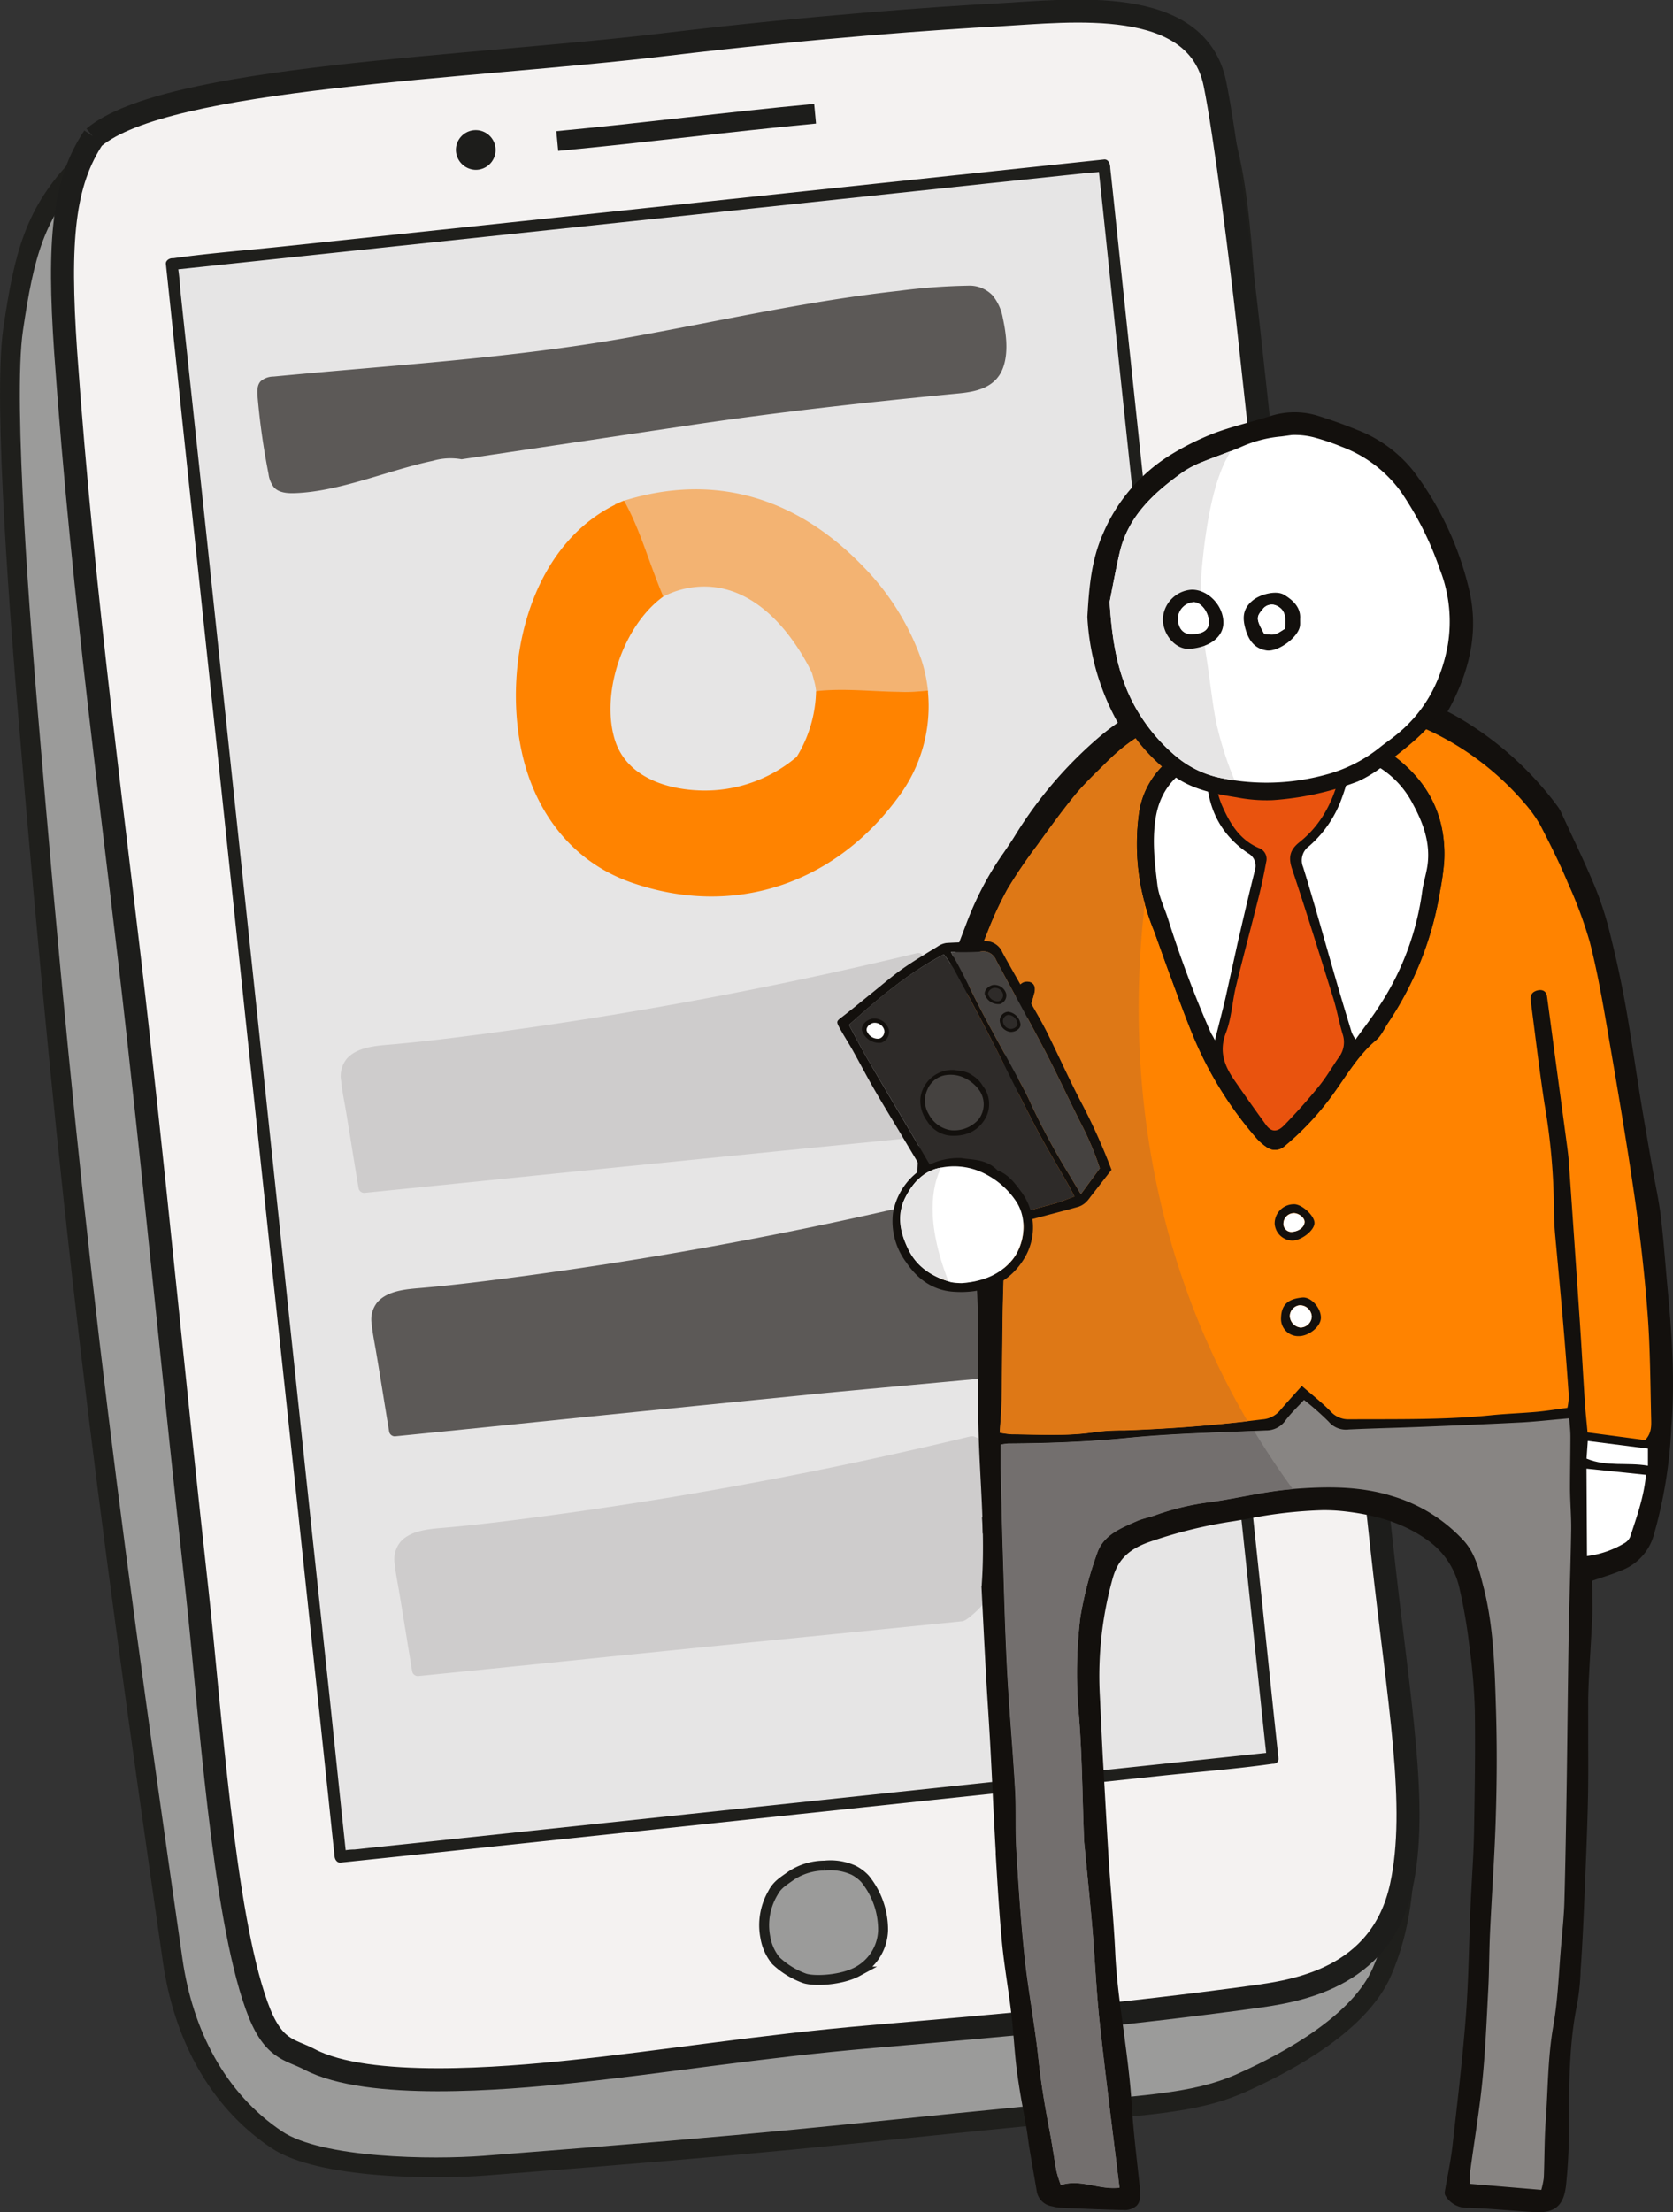 <svg xmlns="http://www.w3.org/2000/svg" width="332.365" height="439.428" viewBox="0 0 332.365 439.428">
  <rect x="0" y="0" width="332.365" height="439.428" fill="#333333" stroke="none"/>
  <g id="Group_2877" data-name="Group 2877" transform="translate(-840.027 -4101.994)">
    <g id="Layer_2" data-name="Layer 2" transform="translate(840.03 4101.854)">
      <g id="Layer_1" data-name="Layer 1" transform="translate(1.97 2.338)">
        <path id="Path_6664" data-name="Path 6664" d="M16.071,34.453C6.8,43.873,4.768,52.522,2.611,67.064s1.715,61.614,2.942,76.324c8.409,100.581,14.734,150.531,28.755,247.769,2.068,14.349,8.626,27.512,20.682,35.577,8.561,5.732,30.975,5.94,41.244,5.146,61.052-4.738,65.181-5.652,107.836-9.836,22.887-2.253,32.867-2.261,42.639-6.638s23.456-12.025,27.8-21.973c7.511-17.155,3.9-37.444,1.828-62.527-7.968-96.324-17.692-161.449-28.458-265.469-1.291-12.433-1.443-42.487-12.137-49-7.768-4.706-28.819-7.215-37.813-5.924C135.266,19.359,78.735,25.579,16.071,34.453" transform="translate(-1.97 -3.894)" fill="#9b9b9a" stroke="#1f1f1c" stroke-miterlimit="10" stroke-width="3.93"/>
        <path id="Path_6665" data-name="Path 6665" d="M21.237,27.335c-6.092,9.123-7.135,20.45-5.611,42.743C19.193,120.4,25.518,164.8,30.111,206.484c4.81,43.609,6.8,65.95,11.608,109.567,2.6,23.5,5.171,63.882,11.832,82.448,3.207,8.994,6.5,8.6,10.509,10.7,11.72,6.165,38.623,3.832,51.8,2.469,18.3-1.884,37.516-5.066,60.018-6.99,26.735-2.293,49.244-4.273,75.306-7.816,8.449-1.146,25.757-3.463,29.789-22.045,3.439-15.864-.505-36.506-3.776-66.423Q263.828,186.146,250.464,63.9c-1.13-10.333-4.5-37.372-6.533-47.184C240.284-.923,215.265,2.284,201,3.085c-11.616.609-36.755,2.357-66.5,5.924-39.1,4.682-98.866,6.309-113.271,18.438" transform="translate(-4.555 -2.338)" fill="#f4f2f1" stroke="#1d1d1b" stroke-miterlimit="10" stroke-width="4.57"/>
        <rect id="Rectangle_1810" data-name="Rectangle 1810" width="186.26" height="318.145" transform="matrix(0.994, -0.105, 0.105, 0.994, 32.147, 50.266)" fill="#e6e5e5"/>
        <path id="Path_6666" data-name="Path 6666" d="M260.523,355.49l-18.542,1.964-44.162,4.682-53.381,5.652-46.423,4.922-15.183,1.6-4.73.505a12.827,12.827,0,0,0-2.485.265,1.38,1.38,0,0,1-.313,0l1.162,1.162-.9-8.489-2.4-22.991-3.631-33.989-4.409-41.613-4.81-45.6-4.858-45.853L50.928,134.96,47.088,98.7,44.306,72.753l-.858-8.08a41.059,41.059,0,0,0-.441-4.217c-.04-.168-.04-.353-.064-.529l-1.162,1.138L60.323,59.1l44.17-4.682,53.381-5.652L204.3,43.83l15.183-1.6,4.73-.5a12.737,12.737,0,0,0,2.477-.265,1.4,1.4,0,0,1,.321,0l-1.17-1.162.906,8.489,2.4,22.991,3.6,33.981,4.409,41.621,4.81,45.6,4.858,45.854,4.537,42.751,3.84,36.258,2.75,25.981c.433,4.1.85,8.209,1.307,12.313,0,.184.04.361.056.537.152,1.475,2.485,1.491,2.333,0l-.906-8.489-2.4-22.991-3.6-33.989-4.409-41.613-4.81-45.6-4.858-45.853-4.537-42.751-3.84-36.29-2.75-25.973c-.433-4.1-.85-8.217-1.307-12.321a1.7,1.7,0,0,0-.056-.529c-.064-.577-.489-1.243-1.162-1.17l-18.542,1.964-44.17,4.682-53.381,5.66L64.491,56.328c-7.447.8-14.967,1.355-22.39,2.4h-.321c-.569.064-1.235.489-1.162,1.17l.9,8.489,2.4,22.991,3.6,33.989,4.409,41.613,4.81,45.6L61.6,258.436l4.585,42.719,3.84,36.258,2.758,25.981c.433,4.1.85,8.209,1.3,12.321a1.7,1.7,0,0,0,.056.529c.064.577.489,1.235,1.17,1.17l18.526-1.94,44.162-4.673,53.381-5.66,46.423-4.914c7.455-.8,14.975-1.355,22.4-2.4l.313-.04C262,357.662,262.014,355.329,260.523,355.49Z" transform="translate(-9.635 -9.631)" fill="#1f1f1c"/>
        <path id="Path_6667" data-name="Path 6667" d="M137.61,33.2c18.141-1.707,33.083-3.712,51.224-5.419" transform="translate(-28.876 -7.385)" fill="none" stroke="#1d1d1b" stroke-miterlimit="10" stroke-width="3.93"/>
        <path id="Path_6668" data-name="Path 6668" d="M116.434,39.728a3.944,3.944,0,1,0-3.944-3.944A4.008,4.008,0,0,0,116.434,39.728Z" transform="translate(-23.893 -8.19)" fill="#1d1d1b"/>
        <path id="Path_6669" data-name="Path 6669" d="M200.89,461.855a12.129,12.129,0,0,0-6.549,1.932c-1.6,1.154-2.886,1.844-3.768,3.6a12.634,12.634,0,0,0-1.451,8.738,9.828,9.828,0,0,0,2.092,4.625,16.362,16.362,0,0,0,5.772,3.527c2.036.617,7.311.321,10.421-1.363a9.62,9.62,0,0,0,5.106-8.209,16.059,16.059,0,0,0-3.591-10.221,8.32,8.32,0,0,0-2.269-1.707,11.167,11.167,0,0,0-5.764-.922" transform="translate(-39.048 -93.478)" fill="#9b9b9a" stroke="#1f1f1c" stroke-miterlimit="10" stroke-width="1.97"/>
        <path id="Path_6670" data-name="Path 6670" d="M167.209,140.329c8.97-1.251,15.977,4.521,20.69,11.536a42.84,42.84,0,0,1,3.134,5.427c.216.729.409,1.459.585,2.164a14.159,14.159,0,0,1,.257,1.491c5.018,1.066,10.149.521,15.231.224,2.341-.136,4.666-.12,7.006-.072a29.659,29.659,0,0,0-1.363-6.5A50.383,50.383,0,0,0,201.2,136.16c-12.986-13.475-29.228-18.726-47.481-13.059-.641.2-1.218.465-1.828.7,1.772,6.718,6.132,12.369,9.62,18.349A17.764,17.764,0,0,1,167.209,140.329Z" transform="translate(-31.709 -25.846)" fill="#ff8300" opacity="0.5"/>
        <path id="Path_6671" data-name="Path 6671" d="M186.993,161.505a25.953,25.953,0,0,1-3.832,13.011l-.2.176a28.234,28.234,0,0,1-16.2,6.485c-7.728.473-17.411-1.916-19.824-10.277-2.71-9.363,1.876-22.518,9.7-28.193-2.83-6.662-4.625-13.459-7.8-19.047-18.438,7.664-24.121,31.632-20.394,49.509,2.517,12.1,9.924,22.157,21.78,26.31,20.321,7.127,40.386.369,53.028-16.834a30.1,30.1,0,0,0,5.948-21.251C201.856,162.2,194.328,160.671,186.993,161.505Z" transform="translate(-26.843 -26.404)" fill="#ff8300"/>
        <path id="Path_6672" data-name="Path 6672" d="M199.006,238.025c1.459-.345.842-2.6-.617-2.245q-30.358,7.335-61.229,12.377-15.351,2.5-30.815,4.425c-4.217.521-8.433.994-12.666,1.355-2.83.24-6.469.513-8.505,2.774a5.475,5.475,0,0,0-1.146,4.465c.176,1.844.561,3.655.874,5.483.89,5.291,1.707,10.59,2.605,15.88a1.154,1.154,0,0,0,1.122.858q19.239-1.94,38.414-3.9l44.21-4.433,25.484-2.533c1.483-.152,1.491-2.477,0-2.333h0" transform="translate(-18.229 -48.638)" fill="#cecccc"/>
        <path id="Path_6673" data-name="Path 6673" d="M215.2,358.719c1.459-.353-2.036-3.575-3.5-3.207q-30.374,7.335-61.229,12.377-15.367,2.5-30.823,4.425c-4.217.521-8.425.994-12.666,1.355-2.822.24-6.469.505-8.5,2.774a5.445,5.445,0,0,0-1.146,4.465c.176,1.844.561,3.655.866,5.475.89,5.291,1.715,10.6,2.605,15.888a1.17,1.17,0,0,0,1.122.858q19.239-1.932,38.414-3.9,22.1-2.237,44.218-4.433l25.516-2.557c1.475-.144,6.99-6.068,5.491-5.916Z" transform="translate(-20.879 -72.39)" fill="#cecccc"/>
        <path id="Path_6674" data-name="Path 6674" d="M206.605,298.346c-.136-1.5.842-2.605-.617-2.253q-30.358,7.351-61.229,12.377-15.367,2.5-30.815,4.425c-4.225.521-8.433.994-12.666,1.355-2.83.241-6.477.513-8.505,2.782a5.428,5.428,0,0,0-1.146,4.457c.176,1.844.561,3.655.866,5.483.9,5.291,1.715,10.59,2.605,15.888a1.162,1.162,0,0,0,1.13.85q19.239-1.924,38.406-3.9,22.117-2.221,44.218-4.425c8.5-.85,30.35-2.79,38.847-3.631,1.475-.152,1.034-20.554-.465-20.41l-7.64-7.319Z" transform="translate(-19.744 -60.596)" fill="#5c5957"/>
        <path id="Path_6675" data-name="Path 6675" d="M375.922,276.29q-.232-2.477-.441-4.938c-.273-3.247-.561-6.6-.954-9.892-.273-2.229-.7-4.457-1.114-6.613-.208-1.09-.425-2.18-.609-3.271l-.345-1.964c-.641-3.688-1.307-7.5-1.924-11.223-.377-2.341-.738-4.682-1.1-7.022-.6-3.912-1.227-7.952-1.94-11.912-.8-4.473-1.82-9.195-3.03-14.045a65.994,65.994,0,0,0-3.03-9.419c-1.515-3.639-3.207-7.271-4.858-10.774l-1.908-4.112a6.55,6.55,0,0,0-.737-1.194,65.5,65.5,0,0,0-20.185-17.86c-.489-.273-1.01-.553-1.6-.842.232-.385.449-.762.649-1.146,4.249-8.137,5.427-15.736,3.607-23.247a62.9,62.9,0,0,0-11-23.352,26.229,26.229,0,0,0-11.223-8.217c-2.445-1-4.914-1.892-7.335-2.653a15.736,15.736,0,0,0-9.732-.136c-1.467.473-2.982.9-4.449,1.307-2.237.625-4.545,1.275-6.782,2.108a53.014,53.014,0,0,0-8.545,4.217,33.981,33.981,0,0,0-13.564,15.64c-2.349,5.219-2.822,10.6-3.167,16.594v.152a48.283,48.283,0,0,0,5.724,20.354l.329.585a48.2,48.2,0,0,0-4.12,3.207,82.473,82.473,0,0,0-16.169,18.991c-.746,1.234-1.6,2.461-2.4,3.647a58.669,58.669,0,0,0-3.207,5.05,64.692,64.692,0,0,0-4.192,8.994c-.369.978-.746,1.956-1.114,2.926-2,5.235-4.08,10.646-4.954,16.393-.321,2.084-.657,4.168-.994,6.253-.617,3.784-1.251,7.7-1.756,11.584a168.072,168.072,0,0,0-.85,27.047v.617a3.783,3.783,0,0,1,4.85.505,4.238,4.238,0,0,1,6.605,3.022c.962,10.638.369,21.291.617,31.953.24,10.349,1.379,20.554.649,30.919a1.131,1.131,0,0,1-.056.433c.249,5.235.529,10.718.85,16.658q.216,3.944.473,7.872c.16,2.621.329,5.235.465,7.856.16,2.91.3,5.812.441,8.722.184,3.8.377,7.736.6,11.6v.521c.337,5.756.689,11.7,1.243,17.54.265,2.766.673,5.555,1.058,8.249.289,1.948.577,3.96.8,5.932.208,1.715.353,3.479.5,5.179.168,2.044.345,4.16.617,6.237.361,2.669.8,5.355,1.3,7.944.224,1.307.457,2.613.681,3.912.1.6.176,1.2.257,1.8s.176,1.251.281,1.876c.457,2.726.93,5.451,1.4,8.177a3.615,3.615,0,0,0,2.99,3.078l.385.088a6.483,6.483,0,0,0,1.2.2l2.269.1c3.295.136,6.694.289,10.052.353h.249a3.535,3.535,0,0,0,2.75-.89c.705-.8.754-1.844.625-3.207-.184-1.892-.4-3.784-.609-5.676-.4-3.631-.8-7.383-1.034-11.063-.289-4.97-.97-9.948-1.6-14.766-.705-5.1-1.435-10.365-1.675-15.576-.168-3.615-.457-7.279-.729-10.822-.184-2.349-.377-4.77-.529-7.151-.441-6.918-.8-13.852-1.194-20.554-.136-2.5-.249-4.994-.369-7.5-.08-1.691-.152-3.391-.24-5.082a72.147,72.147,0,0,1,2.541-23.127c1.01-3.623,3.014-5.692,6.934-7.159a92.048,92.048,0,0,1,17.2-4.265l2.718-.465a88.875,88.875,0,0,1,14.91-1.707,36.689,36.689,0,0,1,4.81.289c6.605.8,11.608,2.589,15.76,5.5a15.864,15.864,0,0,1,6.517,9.467,106.783,106.783,0,0,1,2.02,11.672,119.02,119.02,0,0,1,1.09,12.7c.112,7.688,0,15.279-.16,24.322-.056,3.07-.232,6.2-.409,9.243-.1,1.876-.208,3.744-.289,5.611-.1,2.453-.184,4.946-.257,7.351-.144,4.714-.3,9.58-.665,14.341-.593,7.656-1.483,15.423-2.341,22.935l-.329,2.926c-.24,2.108-.641,4.233-1.018,6.277-.176.938-.345,1.852-.5,2.75a1.218,1.218,0,0,0,.184.866,4.906,4.906,0,0,0,4.513,2.325c2.6.08,5.259.289,7.824.489,1.812.136,3.688.281,5.547.385h.7c4.088,0,4.97-2.541,5.315-5.283a106.168,106.168,0,0,0,.577-12.6c0-1.066,0-2.124,0-3.207.1-7.151.289-13.628,1.6-20.041a45.254,45.254,0,0,0,.713-6.517c0-.449.048-.9.08-1.339.24-3.607.441-7.455.617-11.776l.176-4.233c.24-5.74.489-11.672.609-17.524.064-3.207.048-6.517.04-9.7s0-6.686,0-10.02c.072-3.142.265-6.341.449-9.443.128-2.237.265-4.545.361-6.83.056-1.483,0-2.982,0-4.433q0-1.243-.048-2.477l1.6-.545c1.6-.513,3.086-1.01,4.561-1.643a10.581,10.581,0,0,0,6.132-6.982,92.528,92.528,0,0,0,3.463-21.38C377.373,293.854,376.676,284.338,375.922,276.29Z" transform="translate(-46.555 -22.058)" fill="#13100d"/>
        <path id="Path_6676" data-name="Path 6676" d="M375.031,289.8c-.465-4.938-.8-9.884-1.395-14.8-.393-3.295-1.138-6.549-1.716-9.828-.8-4.4-1.539-8.818-2.261-13.227-1.026-6.3-1.908-12.634-3.038-18.919-.8-4.682-1.86-9.339-3.014-13.964a65,65,0,0,0-2.974-9.243c-2.092-5.018-4.473-9.916-6.75-14.854a5.755,5.755,0,0,0-.6-.97,64.034,64.034,0,0,0-19.816-17.54,54.3,54.3,0,0,0-14.654-5.547,77.838,77.838,0,0,0-11.351-1.379,73.066,73.066,0,0,0-9.179-.168,51.776,51.776,0,0,0-8.225,1.058c-4.473.93-8.882,2.156-13.339,3.207-5.1,1.154-9.275,4.008-13.083,7.359A80.652,80.652,0,0,0,247.7,199.7c-1.8,2.934-3.92,5.668-5.611,8.658a63.48,63.48,0,0,0-4.08,8.818c-2.341,6.253-4.994,12.417-6.012,19.087-.906,5.932-1.964,11.856-2.742,17.8a162.357,162.357,0,0,0-.8,26.855c.048,1.539.064,3.07.072,4.609a4.008,4.008,0,0,1,3.271.337q0-6.253-.08-12.5c0-1.515-.168-3.038-.048-4.537.5-6.076,1.026-12.153,1.651-18.213.281-2.758.746-5.5,1.267-8.225.866-4.489,1.675-9,2.838-13.419A91.727,91.727,0,0,1,241,218.727a69.928,69.928,0,0,1,4.064-8.818,97.743,97.743,0,0,1,5.78-8.529c2.453-3.4,4.906-6.806,7.559-10.052,1.868-2.277,4.048-4.313,6.141-6.413,3.407-3.4,7.215-6.317,11.864-7.7s9.62-2.621,14.429-3.615c6.694-1.355,13.443-.89,20.193-.144a56.571,56.571,0,0,1,36.739,19.432,27.137,27.137,0,0,1,3.15,4.409c1.924,3.728,3.776,7.5,5.419,11.367a86.078,86.078,0,0,1,4.377,11.784c1.475,5.724,2.5,11.568,3.5,17.4,1.892,11,3.768,22.013,5.379,33.051,1.122,7.736,2.012,15.52,2.605,23.311.529,6.942.545,13.924.713,20.891,0,1.387.128,2.878-1.194,4.321l-11.447-1.523c-.2-2.221-.417-4.12-.537-6.02-.353-5.339-.641-10.686-1-16.033q-1.058-15.848-2.18-31.7c-.072-1.042-.208-2.084-.345-3.126q-1.1-8.225-2.213-16.45c-.593-4.425-1.17-8.866-1.78-13.291-.152-1.09-1.034-1.475-2.108-1.114-1.21.409-1.218,1.307-1.082,2.317.906,6.694,1.659,13.419,2.758,20.089a128.034,128.034,0,0,1,1.884,20.714c0,1.716.08,3.431.224,5.138.505,5.884,1.066,11.768,1.6,17.636q.625,7.263,1.13,14.542a12.825,12.825,0,0,1-.273,2.325c-2.164.281-4.136.593-6.125.8-3.038.273-6.1.369-9.131.681-9.387.962-18.806.762-28.21.8a4.73,4.73,0,0,1-3.543-1.523c-1.772-1.812-3.792-3.383-5.756-5.106-1.6,1.828-3.038,3.383-4.409,4.954a5.018,5.018,0,0,1-3.455,1.691c-9.091,1.146-18.221,1.828-27.376,2.172a43.888,43.888,0,0,0-5.443.273c-5.611.93-11.263.537-16.906.5a19.015,19.015,0,0,1-2.4-.321c.136-2.4.337-4.706.377-6.974.16-8.225.1-16.458.433-24.674.281-6.67,1.026-13.323,1.6-19.977.385-4.762,1.066-9.523,1.114-14.285a102.007,102.007,0,0,1,1.691-15.079c.345-2.148,1.122-4.225,1.667-6.349.273-1.05,0-2.06-1.122-2.253a1.876,1.876,0,0,0-2.164,1.427c-.048.176-.048.377-.1.561a72.867,72.867,0,0,0-2.79,15.159c-.313,3.207-.248,6.477-.513,9.708-.449,5.475-1.042,10.942-1.555,16.409-.24,2.565-.441,5.13-.657,7.7-.3,3.615-.754,7.215-.874,10.838-.16,5.138-.08,10.285-.112,15.423,0,.746-.08,1.483-.128,2.317h-.553v2.148h.593v3.744h-.665v1.876h.6c-.569,6.718.6,12.89.329,19.351-.281-.08-.553-.16-.8-.257.08,1.066.128,2.132.152,3.207l.882.257c0,2.2-.048,4.369.048,6.525q.457,10.165,1.018,20.313c.289,5.243.657,10.485.946,15.728.361,6.774.641,13.548,1.042,20.321.353,6,.7,12.025,1.267,18.013.457,4.738,1.307,9.427,1.868,14.157.449,3.792.609,7.616,1.106,11.4.529,3.952,1.315,7.872,1.972,11.816.2,1.219.337,2.453.537,3.672.457,2.726.93,5.443,1.411,8.169a2.4,2.4,0,0,0,2.036,2.108,9.722,9.722,0,0,0,1.411.273c4.088.168,8.193.361,12.289.449,2.2,0,2.629-.513,2.4-2.8-.545-5.611-1.323-11.175-1.643-16.786-.585-10.173-2.846-20.161-3.311-30.35-.281-5.988-.874-11.968-1.259-17.957-.441-6.846-.8-13.708-1.194-20.562-.232-4.193-.4-8.385-.609-12.586a72.756,72.756,0,0,1,2.581-23.5c1.138-4.1,3.527-6.413,7.664-7.96a92.787,92.787,0,0,1,17.323-4.353c7.527-1.259,15.095-2.87,22.75-1.892,5.772.738,11.383,2.253,16.305,5.708a17.011,17.011,0,0,1,7,10.165,106.429,106.429,0,0,1,2.036,11.8,117.074,117.074,0,0,1,1.1,12.826c.128,8.121,0,16.241-.152,24.362-.1,4.962-.489,9.924-.705,14.894-.313,7.215-.369,14.51-.922,21.732-.665,8.65-1.7,17.275-2.677,25.9-.353,3.118-1.026,6.2-1.523,9.1a3.776,3.776,0,0,0,3.551,1.788c4.473.128,8.93.633,13.4.874,3.287.176,4.345-.938,4.762-4.225a141.745,141.745,0,0,0,.593-15.656c.1-6.766.265-13.556,1.667-20.241a55.865,55.865,0,0,0,.8-7.7q.385-5.868.609-11.744c.3-7.215.641-14.486.8-21.732.136-6.573-.064-13.155.088-19.728.12-5.427.585-10.854.8-16.289.1-2.349-.064-4.706-.064-7.054a1.7,1.7,0,0,1,.24-.746c2.4-.8,4.593-1.459,6.67-2.349a9.4,9.4,0,0,0,5.459-6.237,92.188,92.188,0,0,0,3.415-21.107A174.721,174.721,0,0,0,375.031,289.8Zm-18.51,67.818c-.168,10.133-.257,20.265-.409,30.4-.12,7.632-.24,15.231-.449,22.895-.072,2.766-.369,5.531-.6,8.3-.481,5.507-.617,11.087-1.6,16.514-1.106,6.253-1.058,12.546-1.507,18.822-.273,3.776-.232,7.583-.385,11.367a16.454,16.454,0,0,1-.5,2.4l-14.245-1.2a22.3,22.3,0,0,1,.144-2.661c.8-5.956,1.836-11.88,2.4-17.86s.906-12.193,1.235-18.245c.192-3.72.168-7.455.345-11.183.369-7.824.946-15.64,1.162-23.472.2-7.167.216-14.341,0-21.5-.249-7.808-.465-15.648-2.357-23.247-.85-3.423-1.6-6.974-4.1-9.676a31.44,31.44,0,0,0-14.117-8.77c-6.565-2.052-13.195-1.924-19.808-1.411-5.387.417-10.7,1.764-16.033,2.541a51.65,51.65,0,0,0-11.159,2.565c-1.243.473-2.589.689-3.8,1.218-3.207,1.419-6.726,2.766-7.936,6.485a71.094,71.094,0,0,0-3.311,12.658,91.986,91.986,0,0,0-.313,19.087c.681,8.265.713,16.578,1.042,24.851,0,.762.12,1.515.192,2.277.505,5.315,1.058,10.622,1.507,15.937.505,6.084.754,12.193,1.411,18.261,1.186,10.87,2.589,21.716,3.944,32.867-4.1.505-7.752-1.8-11.648-.505a23.956,23.956,0,0,1-.858-2.71c-.5-2.693-.866-5.419-1.387-8.121-.9-4.658-1.683-9.315-2.188-14.045-.729-6.894-2-13.74-2.742-20.634s-1.2-13.844-1.6-20.778c-.249-4.072,0-8.177-.265-12.249-.457-8.016-1.186-16.033-1.6-24.009s-.6-15.848-.85-23.768c-.168-5.347-.281-10.694-.4-16.033V320.23a15.088,15.088,0,0,1,1.5-.184c7.928-.048,15.832-.337,23.752-1.122,9.091-.906,18.261-1.05,27.4-1.475a4.65,4.65,0,0,0,3.808-2.012c1.05-1.411,2.365-2.637,3.671-4.064a52.84,52.84,0,0,1,4.906,4.321,4.505,4.505,0,0,0,4.008,1.547c4.762-.232,9.531-.329,14.293-.521,6.766-.273,13.532-.545,20.289-.9,3-.152,5.98-.5,9.2-.8.1,1.363.241,2.485.232,3.615,0,3.447-.1,6.886-.08,10.333,0,2.766.273,5.531.232,8.289C356.906,344.07,356.641,350.844,356.521,357.618Zm12.265-19.239a2.629,2.629,0,0,1-1.042,1.3,19.238,19.238,0,0,1-7.583,2.653c0-5.836-.064-11.4-.1-17.371l11.824,1.234c-.433,4.521-1.852,8.345-3.1,12.209Zm-8.73-15.407c.08-1.17.16-2.309.249-3.511l11.952,1.523v3.4C368.161,323.693,364.113,324.663,360.056,322.971Z" transform="translate(-46.858 -35.456)" fill="#13100d"/>
        <path id="Path_6677" data-name="Path 6677" d="M373.745,315.863c-.168-6.966-.184-13.948-.713-20.891-.593-7.792-1.483-15.576-2.605-23.312-1.6-11.039-3.487-22.053-5.379-33.051-1-5.828-2.028-11.672-3.5-17.4a86.069,86.069,0,0,0-4.377-11.784c-1.6-3.864-3.5-7.64-5.419-11.367a27.136,27.136,0,0,0-3.15-4.409,56.571,56.571,0,0,0-36.739-19.432c-6.75-.746-13.5-1.21-20.193.144-4.858.994-9.692,2.2-14.429,3.615s-8.457,4.3-11.864,7.7c-2.092,2.092-4.273,4.128-6.141,6.413-2.653,3.247-5.106,6.654-7.559,10.052a97.751,97.751,0,0,0-5.78,8.529,69.932,69.932,0,0,0-4.064,8.818,91.722,91.722,0,0,0-3.575,10.245c-1.162,4.417-1.972,8.93-2.838,13.419-.521,2.726-.986,5.467-1.267,8.225-.625,6.06-1.154,12.137-1.651,18.213a40.845,40.845,0,0,0,.048,4.537q.048,6.758.088,13.524a12.145,12.145,0,0,1,5.852-.962,4.762,4.762,0,0,1,3.11,1.563c.192-2.742.505-5.475.738-8.217.216-2.565.417-5.13.657-7.7.513-5.467,1.106-10.934,1.555-16.409.265-3.207.2-6.485.513-9.708a72.869,72.869,0,0,1,2.79-15.159c.056-.184.056-.385.1-.561a1.876,1.876,0,0,1,2.164-1.427c1.154.192,1.395,1.2,1.122,2.253-.545,2.124-1.323,4.2-1.667,6.349a106.5,106.5,0,0,0-1.691,15.079c-.048,4.762-.729,9.523-1.114,14.285-.545,6.654-1.291,13.307-1.6,19.977-.337,8.217-.273,16.45-.433,24.674,0,2.269-.24,4.537-.377,6.974a19.021,19.021,0,0,0,2.4.321c5.611.04,11.287.433,16.906-.5a43.881,43.881,0,0,1,5.443-.273c9.155-.345,18.285-1.026,27.376-2.172a5.019,5.019,0,0,0,3.455-1.691c1.371-1.6,2.774-3.126,4.409-4.954,1.964,1.724,4.008,3.295,5.756,5.106a4.73,4.73,0,0,0,3.543,1.523c9.4-.056,18.822.144,28.21-.8,3.03-.313,6.092-.409,9.131-.681,1.988-.184,3.96-.5,6.125-.8a12.828,12.828,0,0,0,.273-2.325q-.505-7.271-1.13-14.542c-.505-5.884-1.066-11.768-1.6-17.636-.144-1.707-.224-3.423-.224-5.138a128.037,128.037,0,0,0-1.884-20.778c-1.01-6.67-1.812-13.4-2.686-20.113-.136-1.01-.128-1.908,1.082-2.317,1.074-.361,1.956,0,2.108,1.114.609,4.425,1.186,8.866,1.78,13.291l2.213,16.45c.136,1.042.273,2.084.345,3.126q1.106,15.848,2.18,31.7c.361,5.339.649,10.686,1,16.033.12,1.9.337,3.8.537,6.02l11.447,1.523C373.873,318.741,373.777,317.249,373.745,315.863ZM332.6,205.405a54.614,54.614,0,0,1-.8,5.66A65.967,65.967,0,0,1,321.5,237.23c-.8,1.194-1.395,2.621-2.453,3.5-3.712,3.134-6.012,7.327-8.818,11.127a56.113,56.113,0,0,1-9.387,9.956,2.782,2.782,0,0,1-3.455.152,11.029,11.029,0,0,1-2.148-1.9A74.44,74.44,0,0,1,282.8,239.98c-1.683-4.048-3.142-8.185-4.682-12.3-1.1-2.95-2.124-5.924-3.207-8.858a45.18,45.18,0,0,1-2.99-22.67,16.57,16.57,0,0,1,5.058-10.229,22.446,22.446,0,0,1,10.678-5.66,100.16,100.16,0,0,1,13.371-2.02c3.287.449,6.638.665,9.86,1.419s6.91,1.451,9.708,3.207C328.709,188.042,333.19,195.473,332.6,205.405Z" transform="translate(-47.688 -36.291)" fill="#ff8300"/>
        <path id="Path_6678" data-name="Path 6678" d="M247.51,355.356v4.754c.12,5.347.232,10.694.4,16.033.249,7.92.441,15.856.85,23.768s1.154,16.033,1.6,24.009c.232,4.072,0,8.177.265,12.249.417,6.934.874,13.868,1.6,20.778s2.084,13.748,2.8,20.618c.505,4.73,1.291,9.387,2.188,14.045.521,2.7.89,5.427,1.387,8.121a23.948,23.948,0,0,0,.858,2.71c3.9-1.3,7.551,1.01,11.648.505-1.355-11.127-2.758-21.973-3.944-32.867-.657-6.068-.906-12.177-1.411-18.261-.449-5.315-1-10.622-1.507-15.936-.072-.762-.168-1.515-.192-2.277-.329-8.3-.361-16.61-1.042-24.851a91.988,91.988,0,0,1,.313-19.087,71.1,71.1,0,0,1,3.311-12.658c1.21-3.72,4.69-5.066,7.936-6.485,1.21-.529,2.557-.746,3.8-1.219a51.649,51.649,0,0,1,11.095-2.581c5.371-.8,10.686-2.124,16.033-2.541,6.613-.513,13.243-.641,19.808,1.411a31.44,31.44,0,0,1,14.117,8.77c2.485,2.7,3.207,6.253,4.1,9.676,1.892,7.632,2.108,15.471,2.357,23.247.232,7.159.216,14.333,0,21.5-.216,7.832-.8,15.648-1.162,23.472-.176,3.728-.152,7.463-.345,11.183-.321,6.084-.569,12.185-1.17,18.237s-1.6,11.9-2.4,17.86c-.112.8-.1,1.659-.144,2.661l14.245,1.2a16.449,16.449,0,0,0,.5-2.4c.152-3.784.112-7.591.385-11.367.449-6.277.4-12.57,1.507-18.822.954-5.427,1.09-11.006,1.6-16.514.232-2.766.529-5.531.6-8.3.208-7.632.329-15.231.449-22.895.152-10.133.24-20.265.409-30.4.12-6.774.385-13.548.489-20.329.04-2.758-.216-5.523-.232-8.289,0-3.447.08-6.894.08-10.333,0-1.13-.136-2.253-.232-3.615-3.207.273-6.2.617-9.2.8-6.758.353-13.524.625-20.289.9-4.762.192-9.531.289-14.293.521a4.505,4.505,0,0,1-4.008-1.547,52.846,52.846,0,0,0-4.906-4.321c-1.307,1.427-2.621,2.653-3.671,4.064a4.65,4.65,0,0,1-3.888,1.988c-9.139.425-18.309.569-27.4,1.475-7.92.8-15.824,1.074-23.752,1.122A14.8,14.8,0,0,0,247.51,355.356Z" transform="translate(-50.677 -70.606)" fill="#888583"/>
        <path id="Path_6679" data-name="Path 6679" d="M392.68,363.51l.1,17.371a19.11,19.11,0,0,0,7.583-2.653,2.629,2.629,0,0,0,1.042-1.3c1.251-3.864,2.669-7.688,3.1-12.185Z" transform="translate(-79.473 -73.982)" fill="#fff"/>
        <path id="Path_6680" data-name="Path 6680" d="M404.891,361.572v-3.4l-11.952-1.523c-.088,1.2-.168,2.341-.249,3.511C396.73,361.829,400.779,360.859,404.891,361.572Z" transform="translate(-79.475 -72.622)" fill="#fff"/>
        <path id="Path_6681" data-name="Path 6681" d="M320.554,180.839c3.319.8,6.91,1.451,9.708,3.207,8.121,5.146,12.6,12.578,12.025,22.51a54.614,54.614,0,0,1-.8,5.66A65.967,65.967,0,0,1,331.175,238.4c-.8,1.194-1.395,2.621-2.453,3.5-3.712,3.134-6.012,7.327-8.818,11.127a56.113,56.113,0,0,1-9.387,9.956,2.782,2.782,0,0,1-3.455.152,11.029,11.029,0,0,1-2.148-1.9,74.441,74.441,0,0,1-12.441-20.089c-1.683-4.048-3.142-8.185-4.682-12.3-1.1-2.95-2.124-5.924-3.207-8.858a45.18,45.18,0,0,1-2.99-22.67,16.57,16.57,0,0,1,5.058-10.229,22.446,22.446,0,0,1,10.678-5.66,100.16,100.16,0,0,1,13.371-2.02C313.98,179.885,317.331,180.085,320.554,180.839Zm-12.826,2.693c-2.814.489-5.611.858-8.473,1.227A2.341,2.341,0,0,0,297,187.228a16.032,16.032,0,0,0,1.066,7.832c1.6,3.7,3.527,7.006,7.423,8.682a2.309,2.309,0,0,1,1.443,2.8c-.417,2.245-.874,4.481-1.427,6.686-1.5,6-3.11,11.968-4.569,17.973-.746,3.054-.874,6.309-1.988,9.2-1.387,3.6-.4,6.413,1.547,9.283q3.15,4.569,6.413,9.058c1.026,1.411,2.2,1.507,3.607.056q3.607-3.7,6.862-7.7c1.451-1.764,2.605-3.768,3.9-5.66a4.986,4.986,0,0,0,.9-4.561c-.738-2.365-1.146-4.81-1.884-7.215-2.669-8.569-5.339-17.147-8.169-25.652-.8-2.309-.569-3.84,1.451-5.443,5.2-4.152,7.487-9.964,8.577-16.345a4.112,4.112,0,0,0-.128-1.13C317.315,183.564,312.634,182.691,307.728,183.532Zm21.7,51.529a54.63,54.63,0,0,0,8.473-22.534c.216-1.78.8-3.519,1.066-5.3.649-4.473-.858-8.529-2.926-12.321a18.526,18.526,0,0,0-10.069-8.882,11.36,11.36,0,0,0-1.6-.329c-.8,2.653-1.371,5.259-2.285,7.752a22.9,22.9,0,0,1-6.589,9.868,3.479,3.479,0,0,0-1.218,4.209c2.333,7.543,4.425,15.159,6.622,22.742.986,3.383,2,6.75,3.03,10.117a8.746,8.746,0,0,0,.8,1.363c1.659-2.389,3.3-4.457,4.7-6.686Zm-30.566-1.6c.8-3.615,1.6-7.215,2.4-10.862,1.114-4.81,2.221-9.62,3.431-14.429a2.854,2.854,0,0,0-1.355-3.4c-6.285-4.265-8.578-10.421-8.233-17.724a3.478,3.478,0,0,0-.16-.8c-5.611,1.964-9.066,5.772-9.98,11.576-.7,4.433-.184,8.874.361,13.259.281,2.229,1.331,4.353,2.044,6.525a225.012,225.012,0,0,0,8.618,22.943c.136.3.3.593.729,1.419.826-3.247,1.523-5.876,2.14-8.521Z" transform="translate(-57.361 -37.465)" fill="#13100d"/>
        <path id="Path_6682" data-name="Path 6682" d="M325.9,186.048c-4.706-1.547-9.387-2.4-14.293-1.6-2.814.489-5.611.858-8.473,1.227a2.341,2.341,0,0,0-2.253,2.469,16.033,16.033,0,0,0,1.066,7.832c1.6,3.7,3.527,7.006,7.423,8.682a2.309,2.309,0,0,1,1.443,2.8c-.417,2.245-.874,4.481-1.427,6.686-1.5,6-3.11,11.968-4.569,17.973-.746,3.054-.874,6.309-1.988,9.2-1.387,3.6-.4,6.413,1.547,9.283q3.15,4.569,6.413,9.058c1.026,1.411,2.2,1.507,3.607.056q3.607-3.7,6.862-7.7c1.451-1.764,2.605-3.768,3.9-5.66a4.986,4.986,0,0,0,.9-4.561c-.738-2.365-1.146-4.81-1.884-7.215C321.5,226,318.833,217.424,316,208.918c-.8-2.309-.569-3.84,1.451-5.443,5.2-4.152,7.487-9.964,8.577-16.345a4.112,4.112,0,0,0-.128-1.082Z" transform="translate(-61.244 -38.401)" fill="#e9530e"/>
        <path id="Path_6683" data-name="Path 6683" d="M332.805,243.3c1.7-2.4,3.343-4.457,4.738-6.686a54.63,54.63,0,0,0,8.473-22.534c.216-1.78.8-3.519,1.066-5.3.649-4.473-.858-8.529-2.926-12.321a18.525,18.525,0,0,0-10.069-8.882,11.355,11.355,0,0,0-1.6-.329c-.8,2.653-1.371,5.259-2.285,7.752a22.9,22.9,0,0,1-6.589,9.868,3.479,3.479,0,0,0-1.218,4.209c2.333,7.543,4.425,15.159,6.622,22.742.986,3.383,2,6.75,3.03,10.117A8.745,8.745,0,0,0,332.805,243.3Z" transform="translate(-65.476 -39.018)" fill="#fff"/>
        <path id="Path_6684" data-name="Path 6684" d="M297.6,243.576c.8-3.207,1.491-5.8,2.108-8.449.8-3.615,1.6-7.215,2.4-10.862,1.114-4.81,2.22-9.62,3.431-14.429a2.854,2.854,0,0,0-1.355-3.4c-6.285-4.265-8.577-10.421-8.233-17.724a3.48,3.48,0,0,0-.16-.8c-5.611,1.964-9.066,5.772-9.98,11.576-.7,4.433-.184,8.874.361,13.259.281,2.229,1.331,4.353,2.044,6.525a225.026,225.026,0,0,0,8.618,22.943C297.007,242.493,297.176,242.75,297.6,243.576Z" transform="translate(-58.208 -39.149)" fill="#fff"/>
        <path id="Path_6685" data-name="Path 6685" d="M321.22,321.108c1.732-.168,3.7,2.092,3.68,4.008,0,1.756-2.4,3.7-4.465,3.663a3.423,3.423,0,0,1-3.447-3.7C317.076,322.342,318.6,321.364,321.22,321.108Zm1.868,3.816a2.349,2.349,0,0,0-2.453-2.269,2.2,2.2,0,0,0-1.908,2.148,2.4,2.4,0,0,0,2.124,2.269,2.285,2.285,0,0,0,2.237-2.148Z" transform="translate(-64.456 -65.569)" fill="#13100d"/>
        <path id="Path_6686" data-name="Path 6686" d="M321.284,327.456a2.285,2.285,0,0,0,2.237-2.148,2.349,2.349,0,0,0-2.453-2.269,2.2,2.2,0,0,0-1.908,2.148A2.4,2.4,0,0,0,321.284,327.456Z" transform="translate(-64.89 -65.954)" fill="#fff"/>
        <path id="Path_6687" data-name="Path 6687" d="M319.192,298c1.555-.088,4.16,2.277,4.12,3.752s-2.621,3.463-4.4,3.463a3.591,3.591,0,0,1-3.511-3.367A3.824,3.824,0,0,1,319.192,298Zm-.24,5.459c1.355-.136,2.4-.994,2.4-1.988,0-.842-1.235-1.788-2.245-1.715a2.1,2.1,0,0,0-1.964,2.028,1.6,1.6,0,0,0,1.8,1.7Z" transform="translate(-64.144 -60.987)" fill="#13100d"/>
        <path id="Path_6688" data-name="Path 6688" d="M317.579,302.247a1.6,1.6,0,0,0,1.8,1.675c1.355-.136,2.4-.994,2.4-1.988,0-.842-1.235-1.788-2.245-1.715A2.1,2.1,0,0,0,317.579,302.247Z" transform="translate(-64.576 -61.427)" fill="#fff"/>
        <path id="Path_6689" data-name="Path 6689" d="M259.476,504a23.964,23.964,0,0,1-.858-2.71c-.5-2.693-.866-5.419-1.387-8.121-.9-4.657-1.683-9.315-2.188-14.045-.729-6.894-2-13.74-2.742-20.634s-1.2-13.844-1.6-20.778c-.249-4.072,0-8.177-.265-12.249-.457-8.016-1.186-16.033-1.6-24.009s-.6-15.848-.85-23.768c-.168-5.347-.281-10.694-.4-16.033V356.9a14.81,14.81,0,0,1,1.5-.184c7.928-.048,15.832-.337,23.752-1.122,8.313-.8,16.69-1.026,25.051-1.371,2.333,3.856,4.882,7.7,7.68,11.527h0c-5.379.417-10.678,1.756-16.033,2.533a51.65,51.65,0,0,0-11.151,2.6c-1.243.473-2.589.689-3.8,1.218-3.207,1.419-6.726,2.766-7.936,6.485a71.094,71.094,0,0,0-3.311,12.658,91.986,91.986,0,0,0-.313,19.087c.681,8.265.713,16.578,1.042,24.851,0,.762.12,1.515.192,2.277.505,5.315,1.058,10.622,1.507,15.937.505,6.084.754,12.193,1.411,18.261,1.186,10.87,2.589,21.716,3.944,32.867C267.028,505.007,263.372,502.7,259.476,504Z" transform="translate(-50.691 -72.14)" fill="#736f6e"/>
        <path id="Path_6690" data-name="Path 6690" d="M273.132,214.336a43.007,43.007,0,0,1-1.275-17.452,16.57,16.57,0,0,1,5.114-10.221,26.841,26.841,0,0,1,2.982-2.349l2.726-7.094c-1.836.481-3.663.978-5.483,1.523-4.649,1.387-8.457,4.3-11.864,7.7-2.092,2.092-4.273,4.128-6.141,6.413-2.653,3.247-5.106,6.654-7.559,10.052a97.745,97.745,0,0,0-5.78,8.529,69.934,69.934,0,0,0-4.064,8.818,91.723,91.723,0,0,0-3.575,10.245c-1.162,4.417-1.972,8.93-2.838,13.419-.521,2.726-.986,5.467-1.267,8.225-.625,6.06-1.154,12.137-1.651,18.213a40.845,40.845,0,0,0,.048,4.537l.1,14.846a3.864,3.864,0,0,1,3.126-.89,4.345,4.345,0,0,1,5.9-.681c.192-2.453.457-4.906.665-7.367s.417-5.13.657-7.7c.513-5.467,1.106-10.934,1.555-16.409.265-3.207.2-6.485.513-9.708a72.869,72.869,0,0,1,2.79-15.159c.056-.184.056-.385.1-.561a1.876,1.876,0,0,1,2.164-1.427c1.154.192,1.395,1.2,1.122,2.253-.545,2.124-1.323,4.2-1.667,6.349a106.5,106.5,0,0,0-1.691,15.079c-.048,4.762-.729,9.523-1.114,14.285-.545,6.654-1.291,13.307-1.6,19.977-.337,8.217-.273,16.45-.433,24.674,0,2.269-.24,4.537-.377,6.974a19.021,19.021,0,0,0,2.4.321c5.611.04,11.287.433,16.906-.5a43.887,43.887,0,0,1,5.443-.273c8.193-.3,16.361-.89,24.506-1.828C270.936,278.434,270.23,239.122,273.132,214.336Z" transform="translate(-47.68 -37.029)" fill="#de7816"/>
        <path id="Path_6691" data-name="Path 6691" d="M270.48,142.658a47.024,47.024,0,0,0,5.611,19.865,36.875,36.875,0,0,0,9.82,11.367c3.856,3.03,8.433,3.912,13.051,4.649a30.88,30.88,0,0,0,7.11.553A58.744,58.744,0,0,0,323,175.381a24.3,24.3,0,0,0,5.724-3.647c4.417-3.471,9.018-6.854,11.688-11.968,3.671-7.03,5.443-14.429,3.511-22.4a61.573,61.573,0,0,0-10.79-22.911,25.083,25.083,0,0,0-10.758-7.832c-2.4-.97-4.81-1.852-7.215-2.621a14.542,14.542,0,0,0-8.994-.16c-3.7,1.194-7.527,2.044-11.167,3.4a51.808,51.808,0,0,0-8.353,4.12,32.61,32.61,0,0,0-13.091,15.1C271.217,131.66,270.8,137.111,270.48,142.658Z" transform="translate(-55.233 -22.347)" fill="#13100d"/>
        <path id="Path_6692" data-name="Path 6692" d="M274.5,140.535c.457-2.237,1.13-6.076,2.028-9.86,1.683-7.143,6.718-11.744,12.361-15.8a18.919,18.919,0,0,1,3.768-2.02c2.621-1.09,5.339-1.972,7.944-3.094a24.722,24.722,0,0,1,7.88-2.076c.176,0,2.148-.3,2.317-.3a15.232,15.232,0,0,1,4.489.521,45.848,45.848,0,0,1,5.307,1.812,25.6,25.6,0,0,1,11.688,8.818,63.865,63.865,0,0,1,7.816,15.528,28.388,28.388,0,0,1,1.515,15.423c-1.435,7.319-4.81,13.371-10.766,17.933-.8.633-1.683,1.235-2.5,1.884a29.011,29.011,0,0,1-11.119,5.611,44.587,44.587,0,0,1-20.386.649,20.081,20.081,0,0,1-8.738-4.008,35.112,35.112,0,0,1-8.818-10.686C276.143,154.909,275.005,148.7,274.5,140.535Z" transform="translate(-56.031 -23.175)" fill="#fff"/>
        <path id="Path_6693" data-name="Path 6693" d="M276.5,131.467c1.683-7.143,6.718-11.744,12.361-15.8a18.918,18.918,0,0,1,3.768-2.02c1.956-.8,3.96-1.507,5.932-2.277-.3.521-.585,1.05-.874,1.6-1.916,3.712-3.134,8.714-4.008,14.478-.361,2.4-.553,4.112-.8,6.605a49.991,49.991,0,0,0-.241,5.563c0,.208.128,2.645.136,2.878a76.714,76.714,0,0,0,.946,9.756c.505,3.207.906,6.6,1.395,9.844.249,1.6.545,3.247.914,4.666a66.989,66.989,0,0,0,3.319,10.044c-.8-.12-1.651-.273-2.485-.449a20.081,20.081,0,0,1-8.738-4.008,35.112,35.112,0,0,1-8.818-10.686c-3.158-5.94-4.3-12.153-4.81-20.313C274.957,139.131,275.63,135.251,276.5,131.467Z" transform="translate(-56.031 -23.967)" fill="#e6e5e5"/>
        <path id="Path_6694" data-name="Path 6694" d="M318.922,152.94c-.2,2.309-4.369,5.371-6.678,4.994s-3.447-1.908-4.1-4.048c-.681-2.293-.705-4.2,1.427-5.924,1.491-1.21,4.633-2,6.157-1.1,1.924,1.146,3.367,2.613,3.207,4.81C318.93,152.29,318.954,152.619,318.922,152.94Zm-4.665-3.9a2.227,2.227,0,0,0-2.814.8c-1.267,1.435-1.227,1.972.377,4.81,2.124.232,2.124.232,4.088-1.026C316.229,150.96,315.772,149.757,314.257,149.044Z" transform="translate(-62.624 -30.93)" fill="#13100d"/>
        <path id="Path_6695" data-name="Path 6695" d="M316.6,154.2c.321-2.661-.136-3.864-1.651-4.577a2.227,2.227,0,0,0-2.814.8c-1.267,1.435-1.227,1.972.377,4.81C314.64,155.491,314.64,155.491,316.6,154.2Z" transform="translate(-63.32 -31.509)" fill="#fff"/>
        <path id="Path_6696" data-name="Path 6696" d="M293.47,145.71c3.207,0,6.269,3.158,6.245,6.573,0,2.693-2.549,4.85-6.638,5.179-2.782.224-5.363-2.718-5.387-5.908a6.116,6.116,0,0,1,5.78-5.844Zm-.1,8.818c2.18,0,3.415-.8,3.463-2.229.072-2-1.539-4.168-3.07-4.12a3.407,3.407,0,0,0-3.062,2.974c-.056,2.14.938,3.391,2.669,3.4Z" transform="translate(-58.647 -30.778)" fill="#13100d"/>
        <path id="Path_6697" data-name="Path 6697" d="M291.449,151.794c-.056,2.116.938,3.367,2.669,3.375,2.18,0,3.415-.8,3.463-2.229.072-2-1.539-4.169-3.07-4.12A3.407,3.407,0,0,0,291.449,151.794Z" transform="translate(-59.392 -31.395)" fill="#fff"/>
        <path id="Path_6698" data-name="Path 6698" d="M257.248,283.664a6.413,6.413,0,0,1-.93,1.09,4.128,4.128,0,0,1-1.363.8c-2.124.609-4.265,1.154-6.413,1.724l-12.954,3.4c-1.034.273-2.068.537-3.094.8-.729.208-1.114-.168-1.435-.746-1.339-2.4-2.645-4.81-4.008-7.151-2.493-4.257-5.034-8.481-7.559-12.714-1.74-2.91-3.511-5.8-5.2-8.722-1.451-2.517-2.79-5.1-4.209-7.632-.874-1.563-1.86-3.062-2.71-4.633-.609-1.146-.473-1.2.577-2.012,1.94-1.491,3.816-3.054,5.724-4.585,2.084-1.667,4.1-3.439,6.285-4.978s4.6-2.974,6.934-4.4a4.16,4.16,0,0,1,1.748-.729c2.4-.168,4.882-.136,7.311-.353a3.655,3.655,0,0,1,3.864,2.229c1.547,2.838,3.158,5.611,4.738,8.441,1.339,2.4,2.758,4.754,4.008,7.215,2.4,4.81,4.569,9.708,7.054,14.429a118.553,118.553,0,0,1,5.868,13.091C259.949,280.193,258.6,281.933,257.248,283.664Zm-47.93-34.222c1.2,2.213,2.4,4.537,3.7,6.782,3.207,5.515,6.485,11,9.724,16.5q4.625,7.84,9.259,15.688c.754,1.283.721,1.259,2.076.89,5.4-1.475,10.814-2.91,16.209-4.4,1.243-.345,2.4-.866,3.84-1.371-.473-.9-.858-1.683-1.283-2.445-2.124-3.736-4.361-7.415-6.357-11.223-3.207-6.125-6.221-12.361-9.387-18.518-2.269-4.4-4.617-8.762-6.982-13.115a33.971,33.971,0,0,0-1.94-2.814c-7.126,3.768-12.994,8.77-18.854,14.029Zm49.846,28.482a60.12,60.12,0,0,0-3.423-8.257c-2.557-4.994-4.882-10.117-7.479-15.095-3.15-6.036-6.493-11.968-9.692-17.981a2.758,2.758,0,0,0-3.134-1.707,56.475,56.475,0,0,1-5.86.048c.8,1.491,1.491,2.669,2.108,3.872,1.467,2.87,2.862,5.772,4.369,8.618,2.012,3.8,4.112,7.551,6.149,11.335,1.13,2.1,2.325,4.177,3.279,6.357a140.227,140.227,0,0,0,7.76,14.341c.633,1.082,1.283,2.156,2.156,3.607Z" transform="translate(-42.642 -48.055)" fill="#13100d"/>
        <path id="Path_6699" data-name="Path 6699" d="M230.684,238.874c2.365,4.353,4.714,8.714,6.982,13.115,3.207,6.157,6.181,12.393,9.387,18.518,2,3.808,4.233,7.487,6.357,11.223.425.8.8,1.547,1.283,2.445-1.4.505-2.6,1.026-3.84,1.371-5.4,1.491-10.806,2.926-16.209,4.4-1.355.369-1.323.393-2.076-.89q-4.617-7.856-9.259-15.688c-3.207-5.5-6.509-10.982-9.724-16.5-1.307-2.245-2.493-4.569-3.7-6.782,5.86-5.3,11.728-10.261,18.854-14.029A33.97,33.97,0,0,1,230.684,238.874Z" transform="translate(-43.214 -48.701)" fill="#2e2b29"/>
        <path id="Path_6700" data-name="Path 6700" d="M258.824,279.957a140.228,140.228,0,0,1-7.76-14.341c-.954-2.18-2.148-4.257-3.279-6.357-2.036-3.784-4.136-7.535-6.149-11.335-1.507-2.846-2.9-5.748-4.369-8.618-.617-1.2-1.291-2.4-2.108-3.872a56.48,56.48,0,0,0,5.86-.048,2.758,2.758,0,0,1,3.134,1.707c3.207,6.012,6.541,11.944,9.692,17.981,2.6,4.978,4.922,10.1,7.479,15.095a60.121,60.121,0,0,1,3.423,8.257l-3.768,5.122C260.107,282.1,259.458,281.023,258.824,279.957Z" transform="translate(-48.227 -48.555)" fill="#454240"/>
        <path id="Path_6701" data-name="Path 6701" d="M247.27,252.032a2.4,2.4,0,0,0,2.188,2.277c1.018,0,1.932-.673,1.94-1.443a2.838,2.838,0,0,0-2.461-2.565A1.8,1.8,0,0,0,247.27,252.032Z" transform="translate(-50.629 -51.525)" fill="#13100d"/>
        <path id="Path_6702" data-name="Path 6702" d="M248.05,252.264a1.667,1.667,0,0,0,1.531,1.6c.713,0,1.347-.473,1.355-1.01a1.972,1.972,0,0,0-1.715-1.788,1.243,1.243,0,0,0-1.17,1.194Z" transform="translate(-50.784 -51.678)" fill="#2e2b29"/>
        <path id="Path_6703" data-name="Path 6703" d="M247.805,245.4a2.4,2.4,0,0,0-2.645-1.732c-.994.224-1.732,1.09-1.6,1.844a2.83,2.83,0,0,0,2.974,1.94,1.78,1.78,0,0,0,1.275-2.052Z" transform="translate(-49.89 -50.205)" fill="#13100d"/>
        <path id="Path_6704" data-name="Path 6704" d="M247.348,245.6a1.651,1.651,0,0,0-1.852-1.2c-.689.152-1.2.762-1.09,1.283a1.972,1.972,0,0,0,2.076,1.355,1.243,1.243,0,0,0,.866-1.435Z" transform="translate(-50.058 -50.35)" fill="#2e2b29"/>
        <path id="Path_6705" data-name="Path 6705" d="M218.462,254.2a3.006,3.006,0,0,0-3.351-2.18c-1.259.281-2.188,1.371-1.988,2.325a3.583,3.583,0,0,0,3.768,2.453,2.261,2.261,0,0,0,1.571-2.6Z" transform="translate(-43.85 -51.86)" fill="#13100d"/>
        <path id="Path_6706" data-name="Path 6706" d="M217.791,254.491a1.972,1.972,0,0,0-2.2-1.427c-.8.184-1.435.906-1.3,1.523a2.349,2.349,0,0,0,2.469,1.6,1.483,1.483,0,0,0,1.026-1.7Z" transform="translate(-44.084 -52.069)" fill="#fff"/>
        <path id="Path_6707" data-name="Path 6707" d="M234.332,264.727a6.413,6.413,0,0,0-6.694,5.339,6.654,6.654,0,0,0,1.307,4.81,5.964,5.964,0,0,0,4.585,2.894c2.782.176,5.267-.689,6.814-3.158a5.8,5.8,0,0,0-.345-6.726,6.02,6.02,0,0,0-2.012-2.052C236.657,264.824,235.27,264.944,234.332,264.727Z" transform="translate(-46.726 -54.385)" fill="#13100d"/>
        <path id="Path_6708" data-name="Path 6708" d="M234.555,276.957a5.416,5.416,0,0,1-1.018-.088,6,6,0,0,1-4.048-3.126,5.138,5.138,0,0,1-.265-4.9,4.7,4.7,0,0,1,3.5-2.838,6.413,6.413,0,0,1,4.185.7,7.672,7.672,0,0,1,2.79,2.541,4.946,4.946,0,0,1-.329,5.555A6.5,6.5,0,0,1,234.555,276.957Z" transform="translate(-46.948 -54.622)" fill="#454240"/>
        <path id="Path_6709" data-name="Path 6709" d="M241.544,289c2.02.729,3.3,2.325,4.5,3.96a11.867,11.867,0,0,1,.689,13.74c-3.142,5.026-8.217,6.8-13.884,6.413-4.008-.257-7.119-2.4-9.411-5.812a13.617,13.617,0,0,1-2.653-9.836,13.179,13.179,0,0,1,13.628-10.9C236.373,286.911,239.371,286.694,241.544,289Zm2.926,17.788c2.2-2.661,3.311-7.744.8-11.592a16.145,16.145,0,0,0-5.852-5.331A13.379,13.379,0,0,0,230.6,288.4c-3.543.473-5.772,2.9-7.343,5.956-1.8,3.519-1.066,6.958.545,10.285,1.732,3.591,4.81,5.507,8.513,6.565a11.71,11.71,0,0,0,2.124.184C238.289,311.088,241.881,309.918,244.47,306.791Z" transform="translate(-45.352 -58.716)" fill="#13100d"/>
        <path id="Path_6710" data-name="Path 6710" d="M234.895,311.8c3.776-.3,7.367-1.475,9.956-4.6,2.2-2.661,3.311-7.744.8-11.592a16.145,16.145,0,0,0-5.852-5.331,13.379,13.379,0,0,0-8.818-1.467c-3.543.473-5.772,2.9-7.343,5.956-1.8,3.519-1.066,6.958.545,10.285,1.732,3.591,4.81,5.507,8.513,6.565a11.713,11.713,0,0,0,2.2.184Z" transform="translate(-45.733 -59.123)" fill="#fff"/>
        <path id="Path_6711" data-name="Path 6711" d="M224.275,305.115c-1.6-3.327-2.349-6.766-.545-10.285,1.515-2.958,3.655-5.315,7.006-5.9-1.764,3.575-3.207,10.606,1.459,22.558C228.765,310.4,225.911,308.506,224.275,305.115Z" transform="translate(-45.751 -59.188)" fill="#e6e5e5"/>
        <path id="Path_6712" data-name="Path 6712" d="M148.656,84.323c17.091-2.894,34-6.814,51.168-9.187q6.565-.914,13.179-1.451c2.156-.176,4.3-.321,6.461-.409,1.844-.072,3.559.1,4.6,1.8a11.76,11.76,0,0,1,1.339,4.633,21.027,21.027,0,0,1,.208,4.914,5.539,5.539,0,0,1-2.028,4.056c-1.435,1.026-3.343,1.186-5.042,1.347-16.778,1.6-33.524,3.447-50.206,5.852q-12.313,1.78-24.546,3.936" transform="translate(-30.102 -16.407)" fill="#1f1f1c"/>
        <path id="Path_6713" data-name="Path 6713" d="M149.779,98.02c17.588-2.613,35.272-4.537,52.964-6.253,3.543-.345,7.119-1.21,8.586-4.81,1.251-3.1.746-6.974.056-10.165a9.748,9.748,0,0,0-2.028-4.465,6.349,6.349,0,0,0-4.922-1.94,119.627,119.627,0,0,0-13.628,1.018c-18.221,2-36.074,6.1-54.118,9.331-23.127,4.1-46.807,5.443-70.175,7.7A4.008,4.008,0,0,0,64,89.314c-.8.8-.754,2.06-.657,3.207a141.145,141.145,0,0,0,2.164,15.231,5.507,5.507,0,0,0,1.058,2.669c1.018,1.13,2.734,1.227,4.249,1.17,8.914-.321,18.6-4.585,27.32-6.413a12.534,12.534,0,0,1,5.732-.313" transform="translate(-14.135 -15.835)" fill="#5c5957"/>
      </g>
    </g>
  </g>
</svg>
